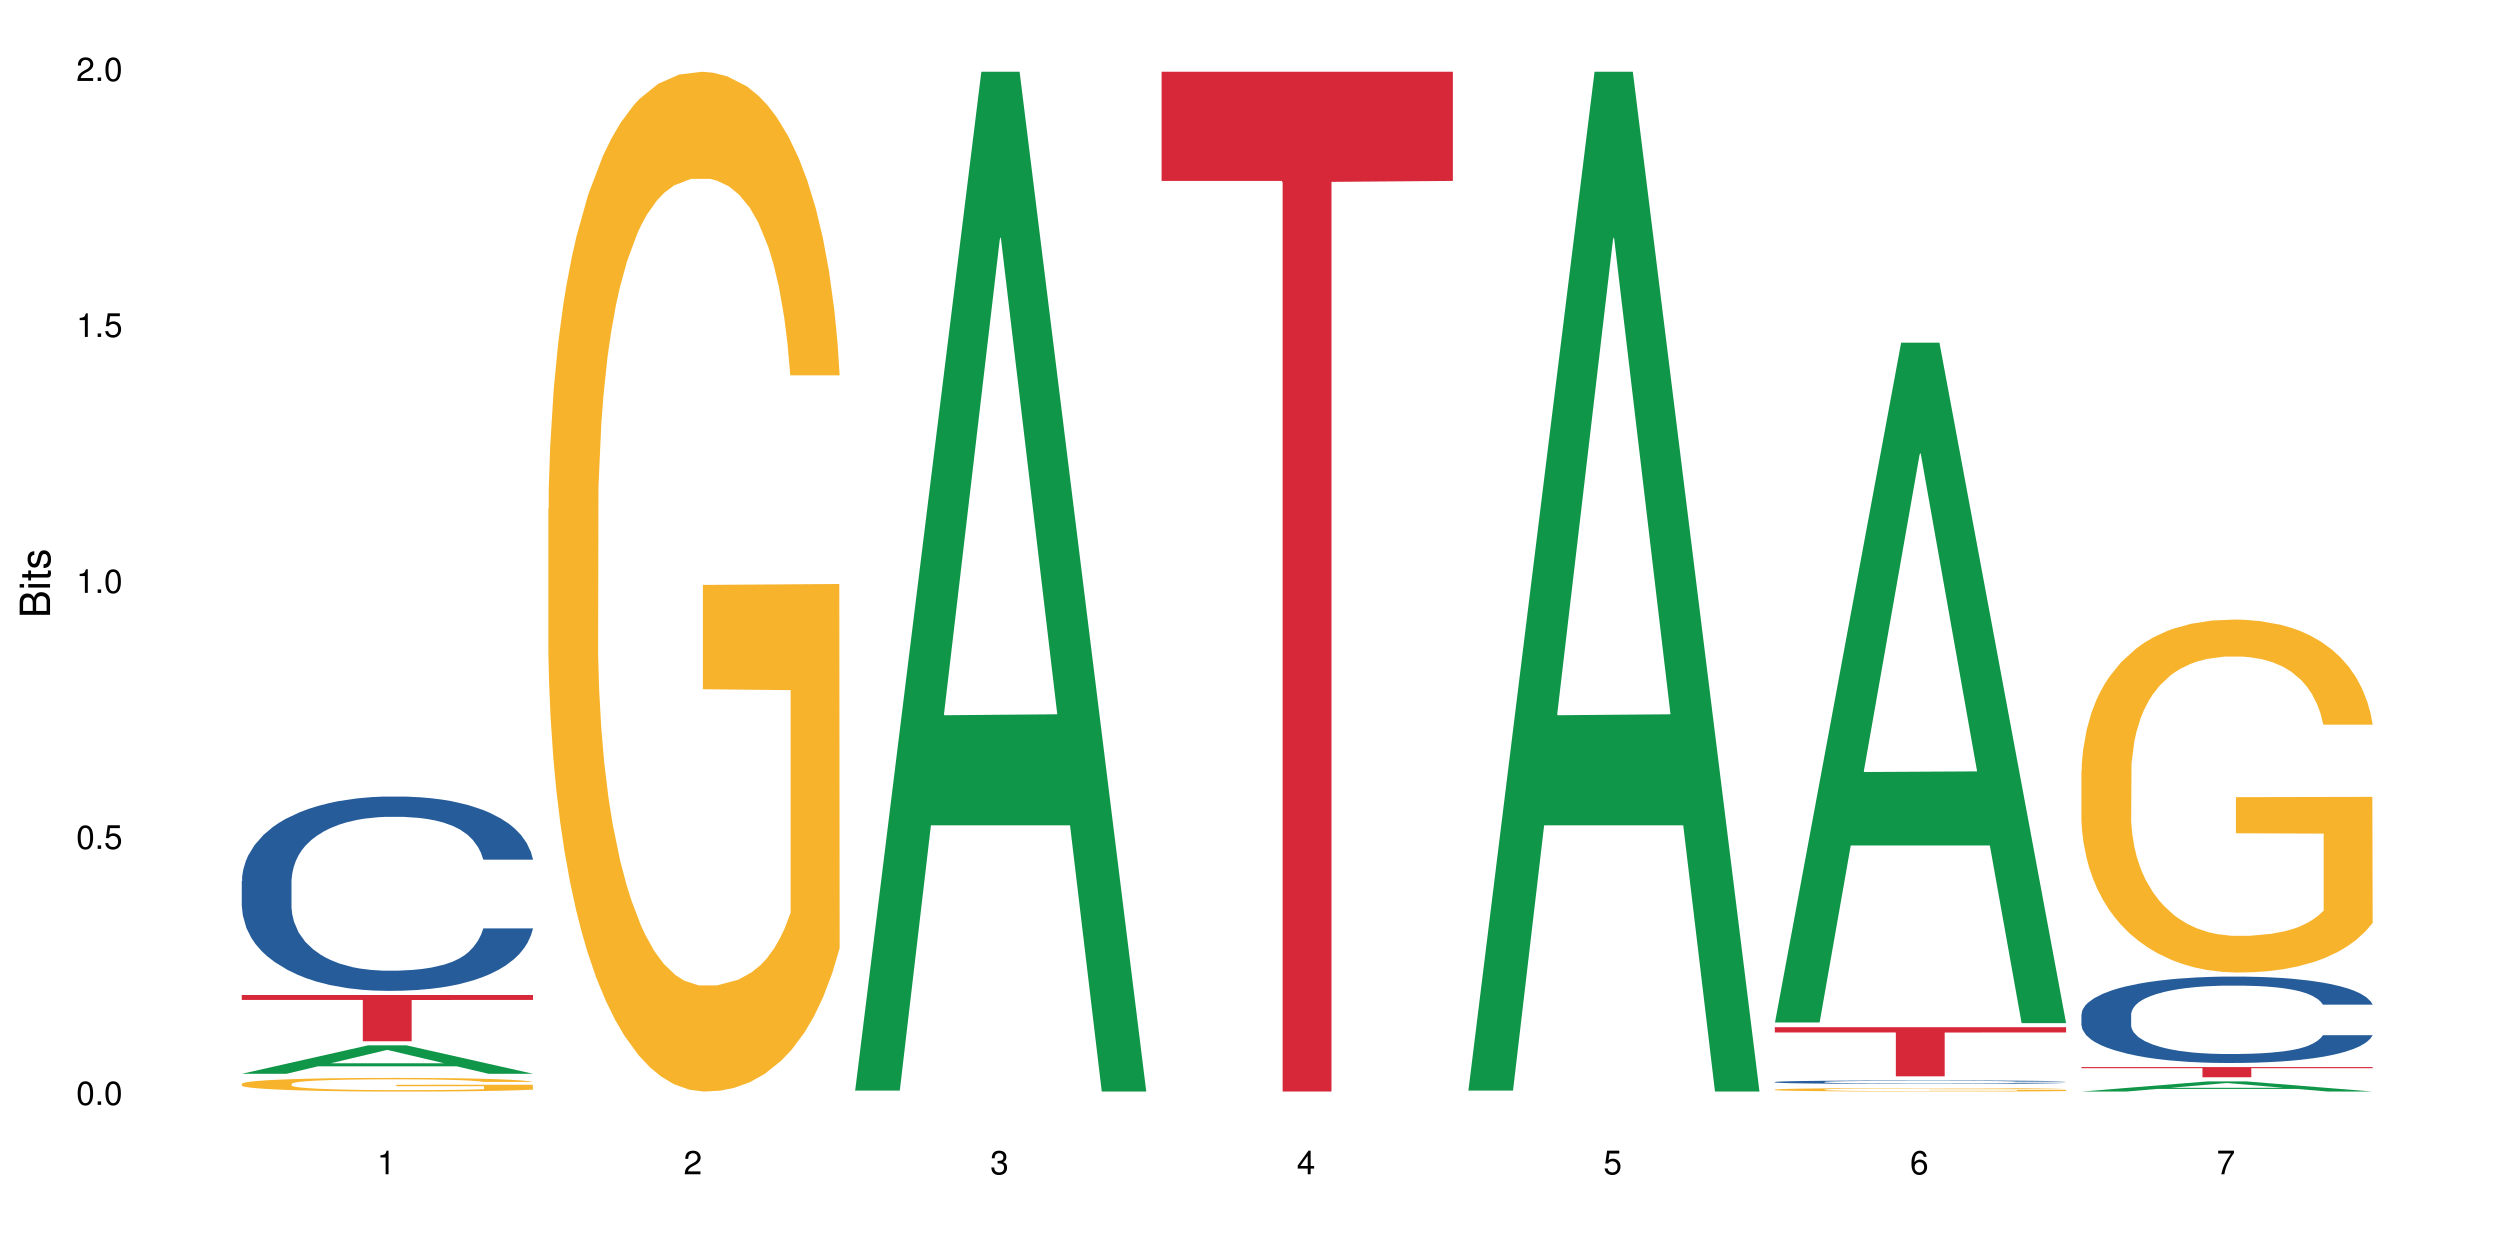 <?xml version="1.0" encoding="UTF-8"?>
<svg xmlns="http://www.w3.org/2000/svg" xmlns:xlink="http://www.w3.org/1999/xlink" width="720pt" height="360pt" viewBox="0 0 720 360" version="1.1">
<defs>
<g>
<symbol overflow="visible" id="glyph0-0">
<path style="stroke:none;" d=""/>
</symbol>
<symbol overflow="visible" id="glyph0-1">
<path style="stroke:none;" d="M 2.641 -6.797 C 2 -6.797 1.422 -6.531 1.078 -6.047 C 0.641 -5.453 0.406 -4.547 0.406 -3.297 C 0.406 -1 1.188 0.219 2.641 0.219 C 4.078 0.219 4.859 -1 4.859 -3.234 C 4.859 -4.562 4.656 -5.438 4.203 -6.047 C 3.844 -6.531 3.281 -6.797 2.641 -6.797 Z M 2.641 -6.047 C 3.547 -6.047 4 -5.125 4 -3.312 C 4 -1.375 3.562 -0.484 2.625 -0.484 C 1.734 -0.484 1.281 -1.422 1.281 -3.281 C 1.281 -5.141 1.734 -6.047 2.641 -6.047 Z M 2.641 -6.047 "/>
</symbol>
<symbol overflow="visible" id="glyph0-2">
<path style="stroke:none;" d="M 1.828 -1 L 0.828 -1 L 0.828 0 L 1.828 0 Z M 1.828 -1 "/>
</symbol>
<symbol overflow="visible" id="glyph0-3">
<path style="stroke:none;" d="M 4.562 -6.797 L 1.062 -6.797 L 0.547 -3.094 L 1.328 -3.094 C 1.719 -3.562 2.047 -3.734 2.578 -3.734 C 3.484 -3.734 4.062 -3.109 4.062 -2.094 C 4.062 -1.125 3.484 -0.531 2.578 -0.531 C 1.828 -0.531 1.375 -0.906 1.188 -1.672 L 0.328 -1.672 C 0.453 -1.109 0.547 -0.844 0.75 -0.594 C 1.125 -0.078 1.828 0.219 2.594 0.219 C 3.969 0.219 4.922 -0.781 4.922 -2.219 C 4.922 -3.562 4.031 -4.484 2.719 -4.484 C 2.25 -4.484 1.859 -4.359 1.469 -4.062 L 1.734 -5.969 L 4.562 -5.969 Z M 4.562 -6.797 "/>
</symbol>
<symbol overflow="visible" id="glyph0-4">
<path style="stroke:none;" d="M 2.484 -4.844 L 2.484 0 L 3.328 0 L 3.328 -6.797 L 2.766 -6.797 C 2.469 -5.75 2.281 -5.609 0.984 -5.453 L 0.984 -4.844 Z M 2.484 -4.844 "/>
</symbol>
<symbol overflow="visible" id="glyph0-5">
<path style="stroke:none;" d="M 4.859 -0.828 L 1.281 -0.828 C 1.359 -1.391 1.672 -1.75 2.5 -2.234 L 3.469 -2.75 C 4.406 -3.266 4.906 -3.969 4.906 -4.812 C 4.906 -5.375 4.672 -5.906 4.266 -6.266 C 3.859 -6.625 3.375 -6.797 2.719 -6.797 C 1.859 -6.797 1.219 -6.5 0.844 -5.922 C 0.609 -5.562 0.5 -5.125 0.484 -4.438 L 1.328 -4.438 C 1.359 -4.906 1.406 -5.188 1.531 -5.406 C 1.75 -5.812 2.188 -6.062 2.703 -6.062 C 3.469 -6.062 4.031 -5.516 4.031 -4.781 C 4.031 -4.25 3.719 -3.797 3.125 -3.438 L 2.234 -2.938 C 0.812 -2.141 0.406 -1.5 0.328 0 L 4.859 0 Z M 4.859 -0.828 "/>
</symbol>
<symbol overflow="visible" id="glyph0-6">
<path style="stroke:none;" d="M 2.125 -3.125 L 2.578 -3.125 C 3.516 -3.125 3.984 -2.703 3.984 -1.891 C 3.984 -1.031 3.469 -0.531 2.578 -0.531 C 1.656 -0.531 1.203 -0.984 1.156 -1.969 L 0.312 -1.969 C 0.344 -1.422 0.438 -1.078 0.609 -0.766 C 0.953 -0.109 1.625 0.219 2.547 0.219 C 3.953 0.219 4.859 -0.609 4.859 -1.906 C 4.859 -2.766 4.516 -3.25 3.703 -3.516 C 4.344 -3.766 4.656 -4.25 4.656 -4.938 C 4.656 -6.109 3.875 -6.797 2.578 -6.797 C 1.203 -6.797 0.484 -6.047 0.453 -4.609 L 1.297 -4.609 C 1.312 -5.016 1.344 -5.25 1.453 -5.453 C 1.641 -5.828 2.062 -6.062 2.594 -6.062 C 3.344 -6.062 3.797 -5.625 3.797 -4.906 C 3.797 -4.422 3.609 -4.141 3.25 -3.984 C 3.016 -3.891 2.719 -3.844 2.125 -3.844 Z M 2.125 -3.125 "/>
</symbol>
<symbol overflow="visible" id="glyph0-7">
<path style="stroke:none;" d="M 3.141 -1.625 L 3.141 0 L 3.984 0 L 3.984 -1.625 L 4.984 -1.625 L 4.984 -2.391 L 3.984 -2.391 L 3.984 -6.797 L 3.359 -6.797 L 0.266 -2.516 L 0.266 -1.625 Z M 3.141 -2.391 L 1 -2.391 L 3.141 -5.359 Z M 3.141 -2.391 "/>
</symbol>
<symbol overflow="visible" id="glyph0-8">
<path style="stroke:none;" d="M 4.781 -5.031 C 4.609 -6.141 3.891 -6.797 2.844 -6.797 C 2.094 -6.797 1.422 -6.438 1.031 -5.828 C 0.609 -5.172 0.406 -4.344 0.406 -3.094 C 0.406 -1.953 0.578 -1.234 0.984 -0.625 C 1.359 -0.078 1.953 0.219 2.703 0.219 C 3.984 0.219 4.922 -0.734 4.922 -2.078 C 4.922 -3.344 4.062 -4.234 2.844 -4.234 C 2.172 -4.234 1.641 -3.969 1.281 -3.469 C 1.281 -5.125 1.828 -6.047 2.797 -6.047 C 3.391 -6.047 3.797 -5.672 3.938 -5.031 Z M 2.734 -3.484 C 3.547 -3.484 4.062 -2.922 4.062 -2 C 4.062 -1.156 3.484 -0.531 2.703 -0.531 C 1.922 -0.531 1.328 -1.188 1.328 -2.047 C 1.328 -2.891 1.906 -3.484 2.734 -3.484 Z M 2.734 -3.484 "/>
</symbol>
<symbol overflow="visible" id="glyph0-9">
<path style="stroke:none;" d="M 4.984 -6.797 L 0.438 -6.797 L 0.438 -5.969 L 4.109 -5.969 C 2.5 -3.656 1.828 -2.234 1.328 0 L 2.219 0 C 2.594 -2.172 3.453 -4.047 4.984 -6.094 Z M 4.984 -6.797 "/>
</symbol>
<symbol overflow="visible" id="glyph1-0">
<path style="stroke:none;" d=""/>
</symbol>
<symbol overflow="visible" id="glyph1-1">
<path style="stroke:none;" d="M 0 -0.953 L 0 -4.891 C 0 -5.719 -0.234 -6.344 -0.734 -6.797 C -1.188 -7.234 -1.812 -7.469 -2.5 -7.469 C -3.547 -7.469 -4.188 -7 -4.625 -5.875 C -4.984 -6.672 -5.641 -7.094 -6.531 -7.094 C -7.156 -7.094 -7.734 -6.859 -8.141 -6.391 C -8.562 -5.938 -8.75 -5.344 -8.75 -4.5 L -8.75 -0.953 Z M -4.984 -2.062 L -7.766 -2.062 L -7.766 -4.219 C -7.766 -4.844 -7.688 -5.203 -7.453 -5.5 C -7.219 -5.812 -6.859 -5.969 -6.375 -5.969 C -5.906 -5.969 -5.531 -5.812 -5.297 -5.5 C -5.062 -5.203 -4.984 -4.844 -4.984 -4.219 Z M -0.984 -2.062 L -4 -2.062 L -4 -4.781 C -4 -5.328 -3.859 -5.688 -3.578 -5.953 C -3.297 -6.219 -2.922 -6.359 -2.484 -6.359 C -2.062 -6.359 -1.688 -6.219 -1.406 -5.953 C -1.109 -5.688 -0.984 -5.328 -0.984 -4.781 Z M -0.984 -2.062 "/>
</symbol>
<symbol overflow="visible" id="glyph1-2">
<path style="stroke:none;" d="M -6.281 -1.797 L -6.281 -0.797 L 0 -0.797 L 0 -1.797 Z M -8.75 -1.797 L -8.75 -0.797 L -7.484 -0.797 L -7.484 -1.797 Z M -8.75 -1.797 "/>
</symbol>
<symbol overflow="visible" id="glyph1-3">
<path style="stroke:none;" d="M -6.281 -3.047 L -6.281 -2.016 L -8.016 -2.016 L -8.016 -1.016 L -6.281 -1.016 L -6.281 -0.172 L -5.469 -0.172 L -5.469 -1.016 L -0.719 -1.016 C -0.078 -1.016 0.281 -1.453 0.281 -2.234 C 0.281 -2.469 0.25 -2.719 0.188 -3.047 L -0.641 -3.047 C -0.609 -2.922 -0.594 -2.766 -0.594 -2.562 C -0.594 -2.141 -0.719 -2.016 -1.156 -2.016 L -5.469 -2.016 L -5.469 -3.047 Z M -6.281 -3.047 "/>
</symbol>
<symbol overflow="visible" id="glyph1-4">
<path style="stroke:none;" d="M -4.531 -5.25 C -5.766 -5.25 -6.469 -4.422 -6.469 -2.969 C -6.469 -1.516 -5.719 -0.562 -4.547 -0.562 C -3.562 -0.562 -3.094 -1.062 -2.734 -2.562 L -2.516 -3.484 C -2.344 -4.188 -2.094 -4.469 -1.625 -4.469 C -1.047 -4.469 -0.641 -3.875 -0.641 -3 C -0.641 -2.453 -0.797 -2 -1.062 -1.75 C -1.25 -1.594 -1.422 -1.531 -1.875 -1.469 L -1.875 -0.406 C -0.422 -0.453 0.281 -1.266 0.281 -2.922 C 0.281 -4.5 -0.5 -5.516 -1.719 -5.516 C -2.656 -5.516 -3.172 -4.984 -3.469 -3.734 L -3.703 -2.766 C -3.891 -1.953 -4.156 -1.609 -4.594 -1.609 C -5.172 -1.609 -5.547 -2.125 -5.547 -2.938 C -5.547 -3.75 -5.203 -4.172 -4.531 -4.203 Z M -4.531 -5.25 "/>
</symbol>
</g>
</defs>
<g id="surface14485">
<rect x="0" y="0" width="720" height="360" style="fill:rgb(100%,100%,100%);fill-opacity:1;stroke:none;"/>
<path style=" stroke:none;fill-rule:nonzero;fill:rgb(6.275%,58.824%,28.235%);fill-opacity:1;" d="M 69.629 309.246 L 69.719 309.238 L 106.016 301.055 L 117.039 301.055 L 153.516 309.254 L 140.703 309.254 L 131.559 307.113 L 91.496 307.113 L 82.535 309.246 L 69.629 309.246 L 95.352 306.227 L 127.887 306.219 L 111.664 302.395 L 111.484 302.387 L 111.305 302.41 L 95.262 306.219 L 95.352 306.227 Z M 69.629 309.246 "/>
<path style=" stroke:none;fill-rule:nonzero;fill:rgb(14.51%,36.078%,60%);fill-opacity:1;" d="M 69.629 253.766 L 69.73 253.715 L 69.73 252.488 L 70.039 250.547 L 70.754 248.09 L 71.473 246.402 L 73.312 243.383 L 75.871 240.469 L 78.531 238.219 L 80.473 236.891 L 82.211 235.867 L 86.203 233.973 L 88.762 233 L 91.523 232.133 L 94.898 231.262 L 97.352 230.75 L 102.879 229.934 L 106.969 229.574 L 110.141 229.422 L 116.996 229.422 L 121.086 229.625 L 124.055 229.883 L 127.328 230.289 L 130.09 230.75 L 134.898 231.875 L 139.195 233.309 L 141.141 234.125 L 144.207 235.711 L 146.562 237.246 L 148.199 238.578 L 150.039 240.469 L 151.676 242.77 L 152.902 245.379 L 153.516 247.578 L 139.195 247.578 L 138.48 245.531 L 137.66 243.945 L 136.125 241.852 L 134.59 240.367 L 132.441 238.883 L 130.5 237.91 L 127.84 236.941 L 125.488 236.324 L 123.031 235.867 L 120.68 235.559 L 116.176 235.254 L 110.961 235.254 L 109.016 235.355 L 105.027 235.762 L 102.879 236.121 L 99.809 236.836 L 97.66 237.504 L 95.102 238.527 L 93.363 239.395 L 91.215 240.727 L 89.68 241.902 L 87.941 243.59 L 86.918 244.867 L 85.996 246.301 L 85.18 247.988 L 84.566 249.777 L 84.156 251.672 L 83.953 253.512 L 83.953 261.441 L 84.156 263.281 L 84.668 265.43 L 85.996 268.551 L 87.941 271.262 L 90.191 273.406 L 92.34 274.941 L 93.566 275.66 L 95.203 276.477 L 97.762 277.5 L 101.445 278.523 L 103.594 278.934 L 106.867 279.34 L 110.242 279.547 L 114.746 279.547 L 118.734 279.34 L 121.395 279.086 L 124.156 278.676 L 127.941 277.809 L 130.293 276.988 L 132.34 276.016 L 133.875 275.043 L 134.898 274.227 L 136.434 272.641 L 137.66 270.902 L 138.582 269.113 L 139.195 267.371 L 153.516 267.371 L 152.902 269.418 L 151.984 271.414 L 151.062 272.898 L 149.629 274.688 L 147.992 276.273 L 145.641 278.062 L 143.695 279.238 L 141.141 280.52 L 138.785 281.488 L 136.227 282.359 L 132.441 283.383 L 129.988 283.895 L 127.328 284.355 L 124.156 284.762 L 120.168 285.121 L 115.871 285.324 L 111.879 285.375 L 107.582 285.273 L 104.414 285.07 L 100.219 284.609 L 95 283.688 L 91.215 282.719 L 88.25 281.746 L 85.691 280.723 L 82.828 279.34 L 79.145 277.09 L 76.895 275.352 L 75.359 273.918 L 73.621 271.926 L 72.391 270.133 L 70.961 267.27 L 69.938 263.641 L 69.629 260.824 Z M 69.629 253.766 "/>
<path style=" stroke:none;fill-rule:nonzero;fill:rgb(96.863%,70.196%,16.863%);fill-opacity:1;" d="M 69.629 312.121 L 69.73 312.117 L 69.73 312.043 L 70.141 311.883 L 71.164 311.66 L 72.492 311.477 L 73.926 311.332 L 74.848 311.258 L 76.383 311.148 L 77.711 311.07 L 81.086 310.91 L 85.383 310.758 L 87.738 310.691 L 90.398 310.633 L 94.184 310.562 L 95.922 310.539 L 101.242 310.48 L 107.277 310.445 L 113.926 310.434 L 116.996 310.438 L 121.191 310.453 L 126.918 310.492 L 130.191 310.527 L 132.75 310.562 L 135.41 310.609 L 138.684 310.684 L 141.754 310.77 L 144.207 310.855 L 146.664 310.961 L 148.711 311.078 L 150.449 311.203 L 151.984 311.355 L 152.902 311.48 L 153.516 311.605 L 139.297 311.605 L 138.48 311.48 L 137.559 311.383 L 136.023 311.266 L 134.488 311.18 L 132.953 311.109 L 130.09 311.016 L 127.637 310.957 L 124.566 310.91 L 121.598 310.875 L 118.223 310.855 L 116.176 310.848 L 110.754 310.848 L 105.844 310.871 L 102.98 310.902 L 100.934 310.93 L 98.07 310.984 L 96.332 311.027 L 95.309 311.055 L 92.238 311.168 L 90.191 311.27 L 89.066 311.336 L 87.633 311.445 L 86.613 311.543 L 85.484 311.684 L 84.871 311.793 L 84.055 312.039 L 83.953 312.684 L 84.258 312.82 L 84.871 312.969 L 85.691 313.098 L 86.918 313.234 L 88.145 313.34 L 90.293 313.48 L 92.137 313.574 L 93.566 313.633 L 96.332 313.73 L 97.457 313.762 L 100.117 313.828 L 102.879 313.879 L 106.254 313.922 L 108.812 313.941 L 112.902 313.961 L 118.121 313.961 L 124.258 313.938 L 128.145 313.91 L 130.805 313.883 L 132.547 313.855 L 134.695 313.816 L 136.227 313.781 L 137.66 313.742 L 139.398 313.68 L 139.398 312.82 L 114.133 312.816 L 114.133 312.414 L 153.414 312.41 L 153.516 313.816 L 151.367 313.914 L 148.711 314.008 L 146.152 314.078 L 143.492 314.141 L 139.707 314.207 L 136.637 314.254 L 131.93 314.301 L 127.637 314.336 L 123.133 314.355 L 119.145 314.367 L 114.438 314.371 L 110.242 314.363 L 105.742 314.344 L 102.16 314.312 L 98.887 314.277 L 95.613 314.23 L 91.523 314.156 L 88.863 314.094 L 86.102 314.02 L 83.336 313.93 L 80.883 313.832 L 79.246 313.754 L 77.609 313.668 L 75.871 313.562 L 74.234 313.438 L 73.004 313.328 L 71.879 313.203 L 71.062 313.082 L 70.242 312.922 L 69.832 312.793 L 69.629 312.68 Z M 69.629 312.121 "/>
<path style=" stroke:none;fill-rule:nonzero;fill:rgb(83.922%,15.686%,22.353%);fill-opacity:1;" d="M 69.629 286.555 L 153.516 286.555 L 153.516 287.98 L 118.555 287.996 L 118.555 299.875 L 104.488 299.875 L 104.488 288.008 L 104.285 287.98 L 69.629 287.98 Z M 69.629 286.555 "/>
<path style=" stroke:none;fill-rule:nonzero;fill:rgb(96.863%,70.196%,16.863%);fill-opacity:1;" d="M 157.934 146.461 L 158.035 146.191 L 158.035 140.828 L 158.445 128.758 L 159.469 112.129 L 160.797 98.449 L 162.23 87.719 L 163.148 82.086 L 164.684 74.039 L 166.016 68.141 L 169.391 56.07 L 173.688 44.805 L 176.039 39.977 L 178.699 35.414 L 182.484 30.32 L 184.223 28.441 L 189.543 24.148 L 195.578 21.469 L 202.23 20.664 L 205.297 20.93 L 209.492 22.004 L 215.223 24.953 L 218.496 27.637 L 221.055 30.32 L 223.715 33.805 L 226.988 39.172 L 230.055 45.609 L 232.512 52.047 L 234.965 60.094 L 237.012 68.676 L 238.75 78.062 L 240.285 89.328 L 241.207 98.715 L 241.82 108.105 L 227.602 108.105 L 226.781 98.715 L 225.863 91.477 L 224.328 82.625 L 222.793 76.188 L 221.258 71.09 L 218.395 64.117 L 215.938 59.824 L 212.867 56.07 L 209.902 53.656 L 206.527 52.047 L 204.48 51.508 L 199.059 51.508 L 194.148 53.387 L 191.285 55.531 L 189.238 57.68 L 186.371 61.703 L 184.633 64.922 L 183.609 67.066 L 180.543 75.383 L 178.496 82.891 L 177.371 87.988 L 175.938 96.035 L 174.914 103.277 L 173.789 114.004 L 173.176 122.051 L 172.355 140.293 L 172.254 188.574 L 172.562 198.766 L 173.176 209.762 L 173.992 219.418 L 175.223 229.609 L 176.449 237.391 L 178.598 247.852 L 180.438 254.824 L 181.871 259.383 L 184.633 266.625 L 185.758 269.039 L 188.418 273.867 L 191.18 277.625 L 194.559 280.844 L 197.113 282.453 L 201.207 283.793 L 206.426 283.793 L 212.562 282.184 L 216.449 280.039 L 219.109 277.891 L 220.848 276.016 L 222.996 273.062 L 224.531 270.383 L 225.965 267.43 L 227.703 262.871 L 227.703 198.766 L 202.434 198.496 L 202.434 168.457 L 241.719 168.188 L 241.82 273.062 L 239.672 280.305 L 237.012 287.281 L 234.453 292.645 L 231.797 297.203 L 228.012 302.301 L 224.941 305.52 L 220.234 309.273 L 215.938 311.688 L 211.438 313.297 L 207.445 314.102 L 202.742 314.371 L 198.547 313.836 L 194.047 312.227 L 190.465 310.078 L 187.191 307.398 L 183.918 303.91 L 179.824 298.277 L 177.164 293.719 L 174.402 288.086 L 171.641 281.379 L 169.188 274.137 L 167.551 268.504 L 165.914 262.066 L 164.172 254.02 L 162.535 244.898 L 161.309 236.586 L 160.184 227.195 L 159.363 218.344 L 158.547 206.277 L 158.137 196.621 L 157.934 188.305 Z M 157.934 146.461 "/>
<path style=" stroke:none;fill-rule:nonzero;fill:rgb(6.275%,58.824%,28.235%);fill-opacity:1;" d="M 246.234 314.094 L 246.324 313.82 L 282.625 20.664 L 293.648 20.664 L 330.125 314.371 L 317.309 314.371 L 308.168 237.703 L 268.105 237.703 L 259.141 314.094 L 246.234 314.094 L 271.957 205.988 L 304.492 205.711 L 288.27 68.648 L 288.09 68.375 L 287.91 69.199 L 271.867 205.711 L 271.957 205.988 Z M 246.234 314.094 "/>
<path style=" stroke:none;fill-rule:nonzero;fill:rgb(83.922%,15.686%,22.353%);fill-opacity:1;" d="M 334.539 20.664 L 418.426 20.664 L 418.426 52.102 L 383.465 52.379 L 383.465 314.371 L 369.398 314.371 L 369.398 52.652 L 369.195 52.102 L 334.539 52.102 Z M 334.539 20.664 "/>
<path style=" stroke:none;fill-rule:nonzero;fill:rgb(6.275%,58.824%,28.235%);fill-opacity:1;" d="M 422.844 314.094 L 422.934 313.82 L 459.23 20.664 L 470.254 20.664 L 506.73 314.371 L 493.914 314.371 L 484.773 237.703 L 444.711 237.703 L 435.75 314.094 L 422.844 314.094 L 448.566 205.988 L 481.098 205.711 L 464.875 68.648 L 464.695 68.375 L 464.52 69.199 L 448.477 205.711 L 448.566 205.988 Z M 422.844 314.094 "/>
<path style=" stroke:none;fill-rule:nonzero;fill:rgb(6.275%,58.824%,28.235%);fill-opacity:1;" d="M 511.145 294.473 L 511.234 294.289 L 547.531 98.688 L 558.559 98.688 L 595.035 294.656 L 582.219 294.656 L 573.074 243.5 L 533.016 243.5 L 524.051 294.473 L 511.145 294.473 L 536.867 222.34 L 569.402 222.156 L 553.18 130.703 L 553 130.52 L 552.82 131.07 L 536.777 222.156 L 536.867 222.34 Z M 511.145 294.473 "/>
<path style=" stroke:none;fill-rule:nonzero;fill:rgb(14.51%,36.078%,60%);fill-opacity:1;" d="M 511.145 311.609 L 511.246 311.609 L 511.246 311.586 L 511.555 311.551 L 512.27 311.508 L 512.988 311.477 L 514.828 311.422 L 517.387 311.367 L 520.047 311.328 L 521.988 311.305 L 523.73 311.285 L 527.719 311.25 L 530.277 311.234 L 533.039 311.219 L 536.414 311.203 L 538.871 311.191 L 544.395 311.18 L 548.484 311.172 L 551.656 311.168 L 558.512 311.168 L 562.605 311.172 L 565.57 311.176 L 568.844 311.184 L 571.605 311.191 L 576.414 311.215 L 580.711 311.238 L 582.656 311.254 L 585.723 311.281 L 588.078 311.309 L 589.715 311.336 L 591.555 311.367 L 593.191 311.41 L 594.422 311.457 L 595.035 311.496 L 580.711 311.496 L 579.996 311.461 L 579.176 311.43 L 577.641 311.395 L 576.109 311.367 L 573.961 311.34 L 572.016 311.324 L 569.355 311.305 L 567.004 311.293 L 564.547 311.285 L 562.195 311.281 L 557.691 311.273 L 552.477 311.273 L 550.531 311.277 L 546.543 311.285 L 544.395 311.289 L 541.324 311.305 L 539.176 311.316 L 536.617 311.332 L 534.879 311.348 L 532.73 311.375 L 531.195 311.395 L 529.457 311.426 L 528.434 311.449 L 527.516 311.473 L 526.695 311.504 L 526.082 311.535 L 525.672 311.57 L 525.469 311.605 L 525.469 311.746 L 525.672 311.781 L 526.184 311.82 L 527.516 311.875 L 529.457 311.926 L 531.707 311.965 L 533.855 311.992 L 535.086 312.004 L 536.723 312.02 L 539.277 312.039 L 542.961 312.055 L 545.109 312.062 L 548.383 312.07 L 551.762 312.074 L 556.262 312.074 L 560.25 312.07 L 562.91 312.066 L 565.672 312.059 L 569.457 312.043 L 571.812 312.027 L 573.855 312.012 L 575.391 311.992 L 576.414 311.98 L 577.949 311.949 L 579.176 311.918 L 580.098 311.887 L 580.711 311.855 L 595.035 311.855 L 594.422 311.891 L 593.5 311.93 L 592.578 311.953 L 591.145 311.988 L 589.508 312.016 L 587.156 312.047 L 585.211 312.07 L 582.656 312.094 L 580.301 312.109 L 577.746 312.125 L 573.961 312.145 L 571.504 312.152 L 568.844 312.16 L 565.672 312.168 L 561.684 312.176 L 557.387 312.18 L 549.102 312.18 L 545.93 312.176 L 541.734 312.168 L 536.516 312.148 L 532.73 312.133 L 529.766 312.113 L 527.207 312.098 L 524.344 312.07 L 520.66 312.031 L 518.41 312 L 516.875 311.973 L 515.137 311.938 L 513.906 311.906 L 512.477 311.852 L 511.453 311.789 L 511.145 311.738 Z M 511.145 311.609 "/>
<path style=" stroke:none;fill-rule:nonzero;fill:rgb(96.863%,70.196%,16.863%);fill-opacity:1;" d="M 511.145 313.793 L 511.246 313.793 L 511.246 313.773 L 511.656 313.73 L 512.68 313.676 L 514.012 313.629 L 515.441 313.59 L 516.363 313.57 L 517.898 313.543 L 519.227 313.523 L 522.605 313.48 L 526.898 313.441 L 529.254 313.426 L 531.914 313.41 L 535.699 313.395 L 537.438 313.387 L 542.758 313.371 L 548.793 313.363 L 555.441 313.359 L 558.512 313.359 L 562.707 313.363 L 568.434 313.375 L 571.707 313.383 L 574.266 313.395 L 576.926 313.406 L 580.199 313.422 L 583.27 313.445 L 585.723 313.469 L 588.18 313.496 L 590.227 313.523 L 591.965 313.559 L 593.5 313.598 L 594.422 313.629 L 595.035 313.66 L 580.812 313.66 L 579.996 313.629 L 579.074 313.602 L 577.539 313.574 L 576.004 313.551 L 574.473 313.535 L 571.605 313.508 L 569.152 313.496 L 566.082 313.48 L 563.117 313.473 L 559.738 313.469 L 557.691 313.465 L 552.27 313.465 L 547.359 313.473 L 544.496 313.48 L 542.449 313.488 L 539.586 313.5 L 537.848 313.512 L 536.824 313.52 L 533.754 313.547 L 531.707 313.574 L 530.582 313.59 L 529.152 313.617 L 528.129 313.645 L 527.004 313.68 L 526.391 313.707 L 525.57 313.77 L 525.469 313.938 L 525.773 313.973 L 526.391 314.012 L 527.207 314.043 L 528.434 314.078 L 529.664 314.105 L 531.812 314.141 L 533.652 314.164 L 535.086 314.18 L 537.848 314.207 L 538.973 314.215 L 541.633 314.23 L 544.395 314.246 L 547.77 314.254 L 550.328 314.262 L 554.418 314.266 L 559.637 314.266 L 565.773 314.262 L 569.664 314.254 L 572.324 314.246 L 574.062 314.238 L 576.211 314.227 L 577.746 314.219 L 579.176 314.211 L 580.914 314.195 L 580.914 313.973 L 555.648 313.973 L 555.648 313.867 L 594.93 313.867 L 595.035 314.227 L 592.887 314.254 L 590.227 314.277 L 587.668 314.297 L 585.008 314.312 L 581.223 314.328 L 578.152 314.34 L 573.449 314.352 L 569.152 314.363 L 564.648 314.367 L 560.66 314.371 L 555.953 314.371 L 551.762 314.367 L 547.258 314.363 L 543.68 314.355 L 540.402 314.348 L 537.129 314.336 L 533.039 314.316 L 530.379 314.301 L 527.617 314.281 L 524.855 314.258 L 522.398 314.23 L 519.125 314.191 L 517.387 314.164 L 515.75 314.133 L 514.523 314.102 L 513.395 314.07 L 512.578 314.039 L 511.758 314 L 511.352 313.965 L 511.145 313.938 Z M 511.145 313.793 "/>
<path style=" stroke:none;fill-rule:nonzero;fill:rgb(83.922%,15.686%,22.353%);fill-opacity:1;" d="M 511.145 295.836 L 595.035 295.836 L 595.035 297.352 L 560.07 297.363 L 560.07 309.988 L 546.004 309.988 L 546.004 297.379 L 545.801 297.352 L 511.145 297.352 Z M 511.145 295.836 "/>
<path style=" stroke:none;fill-rule:nonzero;fill:rgb(6.275%,58.824%,28.235%);fill-opacity:1;" d="M 599.449 314.367 L 599.539 314.363 L 635.836 311.438 L 646.859 311.438 L 683.336 314.371 L 670.52 314.371 L 661.379 313.605 L 621.316 313.605 L 612.355 314.367 L 599.449 314.367 L 625.172 313.289 L 657.703 313.285 L 641.484 311.918 L 641.305 311.914 L 641.125 311.922 L 625.082 313.285 L 625.172 313.289 Z M 599.449 314.367 "/>
<path style=" stroke:none;fill-rule:nonzero;fill:rgb(14.51%,36.078%,60%);fill-opacity:1;" d="M 599.449 292.094 L 599.551 292.07 L 599.551 291.523 L 599.859 290.66 L 600.574 289.57 L 601.289 288.82 L 603.133 287.477 L 605.688 286.184 L 608.348 285.18 L 610.293 284.59 L 612.031 284.137 L 616.023 283.293 L 618.578 282.863 L 621.34 282.477 L 624.719 282.09 L 627.172 281.863 L 632.695 281.5 L 636.789 281.34 L 639.961 281.27 L 646.816 281.27 L 650.906 281.363 L 653.875 281.477 L 657.148 281.656 L 659.91 281.863 L 664.719 282.363 L 669.016 283 L 670.957 283.363 L 674.027 284.066 L 676.379 284.75 L 678.016 285.34 L 679.859 286.184 L 681.496 287.203 L 682.723 288.363 L 683.336 289.344 L 669.016 289.344 L 668.297 288.434 L 667.48 287.727 L 665.945 286.797 L 664.41 286.137 L 662.262 285.477 L 660.32 285.047 L 657.66 284.613 L 655.305 284.34 L 652.852 284.137 L 650.496 284 L 645.996 283.863 L 640.777 283.863 L 638.836 283.91 L 634.844 284.09 L 632.695 284.25 L 629.629 284.566 L 627.48 284.863 L 624.922 285.316 L 623.184 285.703 L 621.035 286.297 L 619.5 286.82 L 617.762 287.57 L 616.738 288.137 L 615.816 288.773 L 615 289.523 L 614.387 290.32 L 613.977 291.16 L 613.77 291.98 L 613.77 295.504 L 613.977 296.32 L 614.488 297.277 L 615.816 298.664 L 617.762 299.867 L 620.012 300.824 L 622.16 301.504 L 623.387 301.824 L 625.023 302.188 L 627.582 302.641 L 631.266 303.098 L 633.414 303.277 L 636.688 303.461 L 640.062 303.551 L 644.562 303.551 L 648.555 303.461 L 651.215 303.348 L 653.977 303.164 L 657.762 302.777 L 660.113 302.414 L 662.16 301.984 L 663.695 301.551 L 664.719 301.188 L 666.254 300.484 L 667.48 299.711 L 668.402 298.914 L 669.016 298.141 L 683.336 298.141 L 682.723 299.051 L 681.801 299.938 L 680.883 300.598 L 679.449 301.391 L 677.812 302.098 L 675.461 302.891 L 673.516 303.414 L 670.957 303.984 L 668.605 304.414 L 666.047 304.801 L 662.262 305.258 L 659.809 305.484 L 657.148 305.688 L 653.977 305.871 L 649.988 306.031 L 645.691 306.121 L 641.699 306.145 L 637.402 306.098 L 634.23 306.008 L 630.039 305.801 L 624.82 305.395 L 621.035 304.961 L 618.066 304.531 L 615.512 304.074 L 612.645 303.461 L 608.965 302.461 L 606.711 301.688 L 605.18 301.051 L 603.438 300.164 L 602.211 299.367 L 600.777 298.094 L 599.754 296.48 L 599.449 295.23 Z M 599.449 292.094 "/>
<path style=" stroke:none;fill-rule:nonzero;fill:rgb(96.863%,70.196%,16.863%);fill-opacity:1;" d="M 599.449 221.973 L 599.551 221.883 L 599.551 220.023 L 599.961 215.848 L 600.984 210.09 L 602.312 205.355 L 603.746 201.645 L 604.668 199.691 L 606.199 196.906 L 607.531 194.867 L 610.906 190.688 L 615.203 186.789 L 617.555 185.117 L 620.215 183.539 L 624 181.777 L 625.742 181.125 L 631.059 179.641 L 637.098 178.711 L 643.746 178.434 L 646.816 178.527 L 651.008 178.898 L 656.738 179.918 L 660.012 180.848 L 662.57 181.777 L 665.23 182.98 L 668.504 184.84 L 671.57 187.066 L 674.027 189.297 L 676.484 192.082 L 678.527 195.051 L 680.27 198.301 L 681.801 202.199 L 682.723 205.449 L 683.336 208.699 L 669.117 208.699 L 668.297 205.449 L 667.379 202.941 L 665.844 199.879 L 664.309 197.652 L 662.773 195.887 L 659.91 193.473 L 657.453 191.988 L 654.387 190.688 L 651.418 189.852 L 648.043 189.297 L 645.996 189.109 L 640.574 189.109 L 635.664 189.758 L 632.801 190.504 L 630.754 191.246 L 627.891 192.637 L 626.148 193.75 L 625.125 194.496 L 622.059 197.371 L 620.012 199.973 L 618.887 201.734 L 617.453 204.52 L 616.43 207.027 L 615.305 210.742 L 614.691 213.527 L 613.875 219.84 L 613.77 236.551 L 614.078 240.078 L 614.691 243.883 L 615.512 247.227 L 616.738 250.754 L 617.965 253.445 L 620.113 257.066 L 621.957 259.48 L 623.387 261.059 L 626.148 263.566 L 627.273 264.402 L 629.934 266.074 L 632.695 267.371 L 636.074 268.488 L 638.629 269.043 L 642.723 269.508 L 647.941 269.508 L 654.078 268.949 L 657.965 268.207 L 660.625 267.465 L 662.363 266.816 L 664.512 265.793 L 666.047 264.867 L 667.48 263.844 L 669.219 262.266 L 669.219 240.078 L 643.949 239.984 L 643.949 229.586 L 683.234 229.496 L 683.336 265.793 L 681.188 268.301 L 678.527 270.715 L 675.973 272.57 L 673.312 274.148 L 669.527 275.914 L 666.457 277.027 L 661.75 278.328 L 657.453 279.164 L 652.953 279.719 L 648.965 280 L 644.258 280.09 L 640.062 279.906 L 635.562 279.348 L 631.98 278.605 L 628.707 277.676 L 625.434 276.473 L 621.34 274.52 L 618.684 272.941 L 615.918 270.992 L 613.156 268.672 L 610.703 266.164 L 609.066 264.215 L 607.43 261.988 L 605.688 259.203 L 604.051 256.047 L 602.824 253.168 L 601.699 249.918 L 600.883 246.855 L 600.062 242.676 L 599.652 239.336 L 599.449 236.457 Z M 599.449 221.973 "/>
<path style=" stroke:none;fill-rule:nonzero;fill:rgb(83.922%,15.686%,22.353%);fill-opacity:1;" d="M 599.449 307.324 L 683.336 307.324 L 683.336 307.637 L 648.375 307.641 L 648.375 310.258 L 634.309 310.258 L 634.309 307.645 L 634.105 307.637 L 599.449 307.637 Z M 599.449 307.324 "/>
<g style="fill:rgb(0%,0%,0%);fill-opacity:1;">
  <use xlink:href="#glyph0-1" x="21.957" y="318.198"/>
  <use xlink:href="#glyph0-2" x="27.291" y="318.198"/>
  <use xlink:href="#glyph0-1" x="29.958" y="318.198"/>
</g>
<g style="fill:rgb(0%,0%,0%);fill-opacity:1;">
  <use xlink:href="#glyph0-1" x="21.957" y="244.476"/>
  <use xlink:href="#glyph0-2" x="27.291" y="244.476"/>
  <use xlink:href="#glyph0-3" x="29.958" y="244.476"/>
</g>
<g style="fill:rgb(0%,0%,0%);fill-opacity:1;">
  <use xlink:href="#glyph0-4" x="21.957" y="170.753"/>
  <use xlink:href="#glyph0-2" x="27.291" y="170.753"/>
  <use xlink:href="#glyph0-1" x="29.958" y="170.753"/>
</g>
<g style="fill:rgb(0%,0%,0%);fill-opacity:1;">
  <use xlink:href="#glyph0-4" x="21.957" y="97.034"/>
  <use xlink:href="#glyph0-2" x="27.291" y="97.034"/>
  <use xlink:href="#glyph0-3" x="29.958" y="97.034"/>
</g>
<g style="fill:rgb(0%,0%,0%);fill-opacity:1;">
  <use xlink:href="#glyph0-5" x="21.957" y="23.312"/>
  <use xlink:href="#glyph0-2" x="27.291" y="23.312"/>
  <use xlink:href="#glyph0-1" x="29.958" y="23.312"/>
</g>
<g style="fill:rgb(0%,0%,0%);fill-opacity:1;">
  <use xlink:href="#glyph0-4" x="108.574" y="338.19"/>
</g>
<g style="fill:rgb(0%,0%,0%);fill-opacity:1;">
  <use xlink:href="#glyph0-5" x="196.875" y="338.19"/>
</g>
<g style="fill:rgb(0%,0%,0%);fill-opacity:1;">
  <use xlink:href="#glyph0-6" x="285.18" y="338.19"/>
</g>
<g style="fill:rgb(0%,0%,0%);fill-opacity:1;">
  <use xlink:href="#glyph0-7" x="373.484" y="338.19"/>
</g>
<g style="fill:rgb(0%,0%,0%);fill-opacity:1;">
  <use xlink:href="#glyph0-3" x="461.785" y="338.19"/>
</g>
<g style="fill:rgb(0%,0%,0%);fill-opacity:1;">
  <use xlink:href="#glyph0-8" x="550.09" y="338.19"/>
</g>
<g style="fill:rgb(0%,0%,0%);fill-opacity:1;">
  <use xlink:href="#glyph0-9" x="638.395" y="338.19"/>
</g>
<g style="fill:rgb(0%,0%,0%);fill-opacity:1;">
  <use xlink:href="#glyph1-1" x="14.412" y="178.016"/>
  <use xlink:href="#glyph1-2" x="14.412" y="170.012"/>
  <use xlink:href="#glyph1-3" x="14.412" y="167.348"/>
  <use xlink:href="#glyph1-4" x="14.412" y="164.012"/>
</g>
</g>
</svg>
